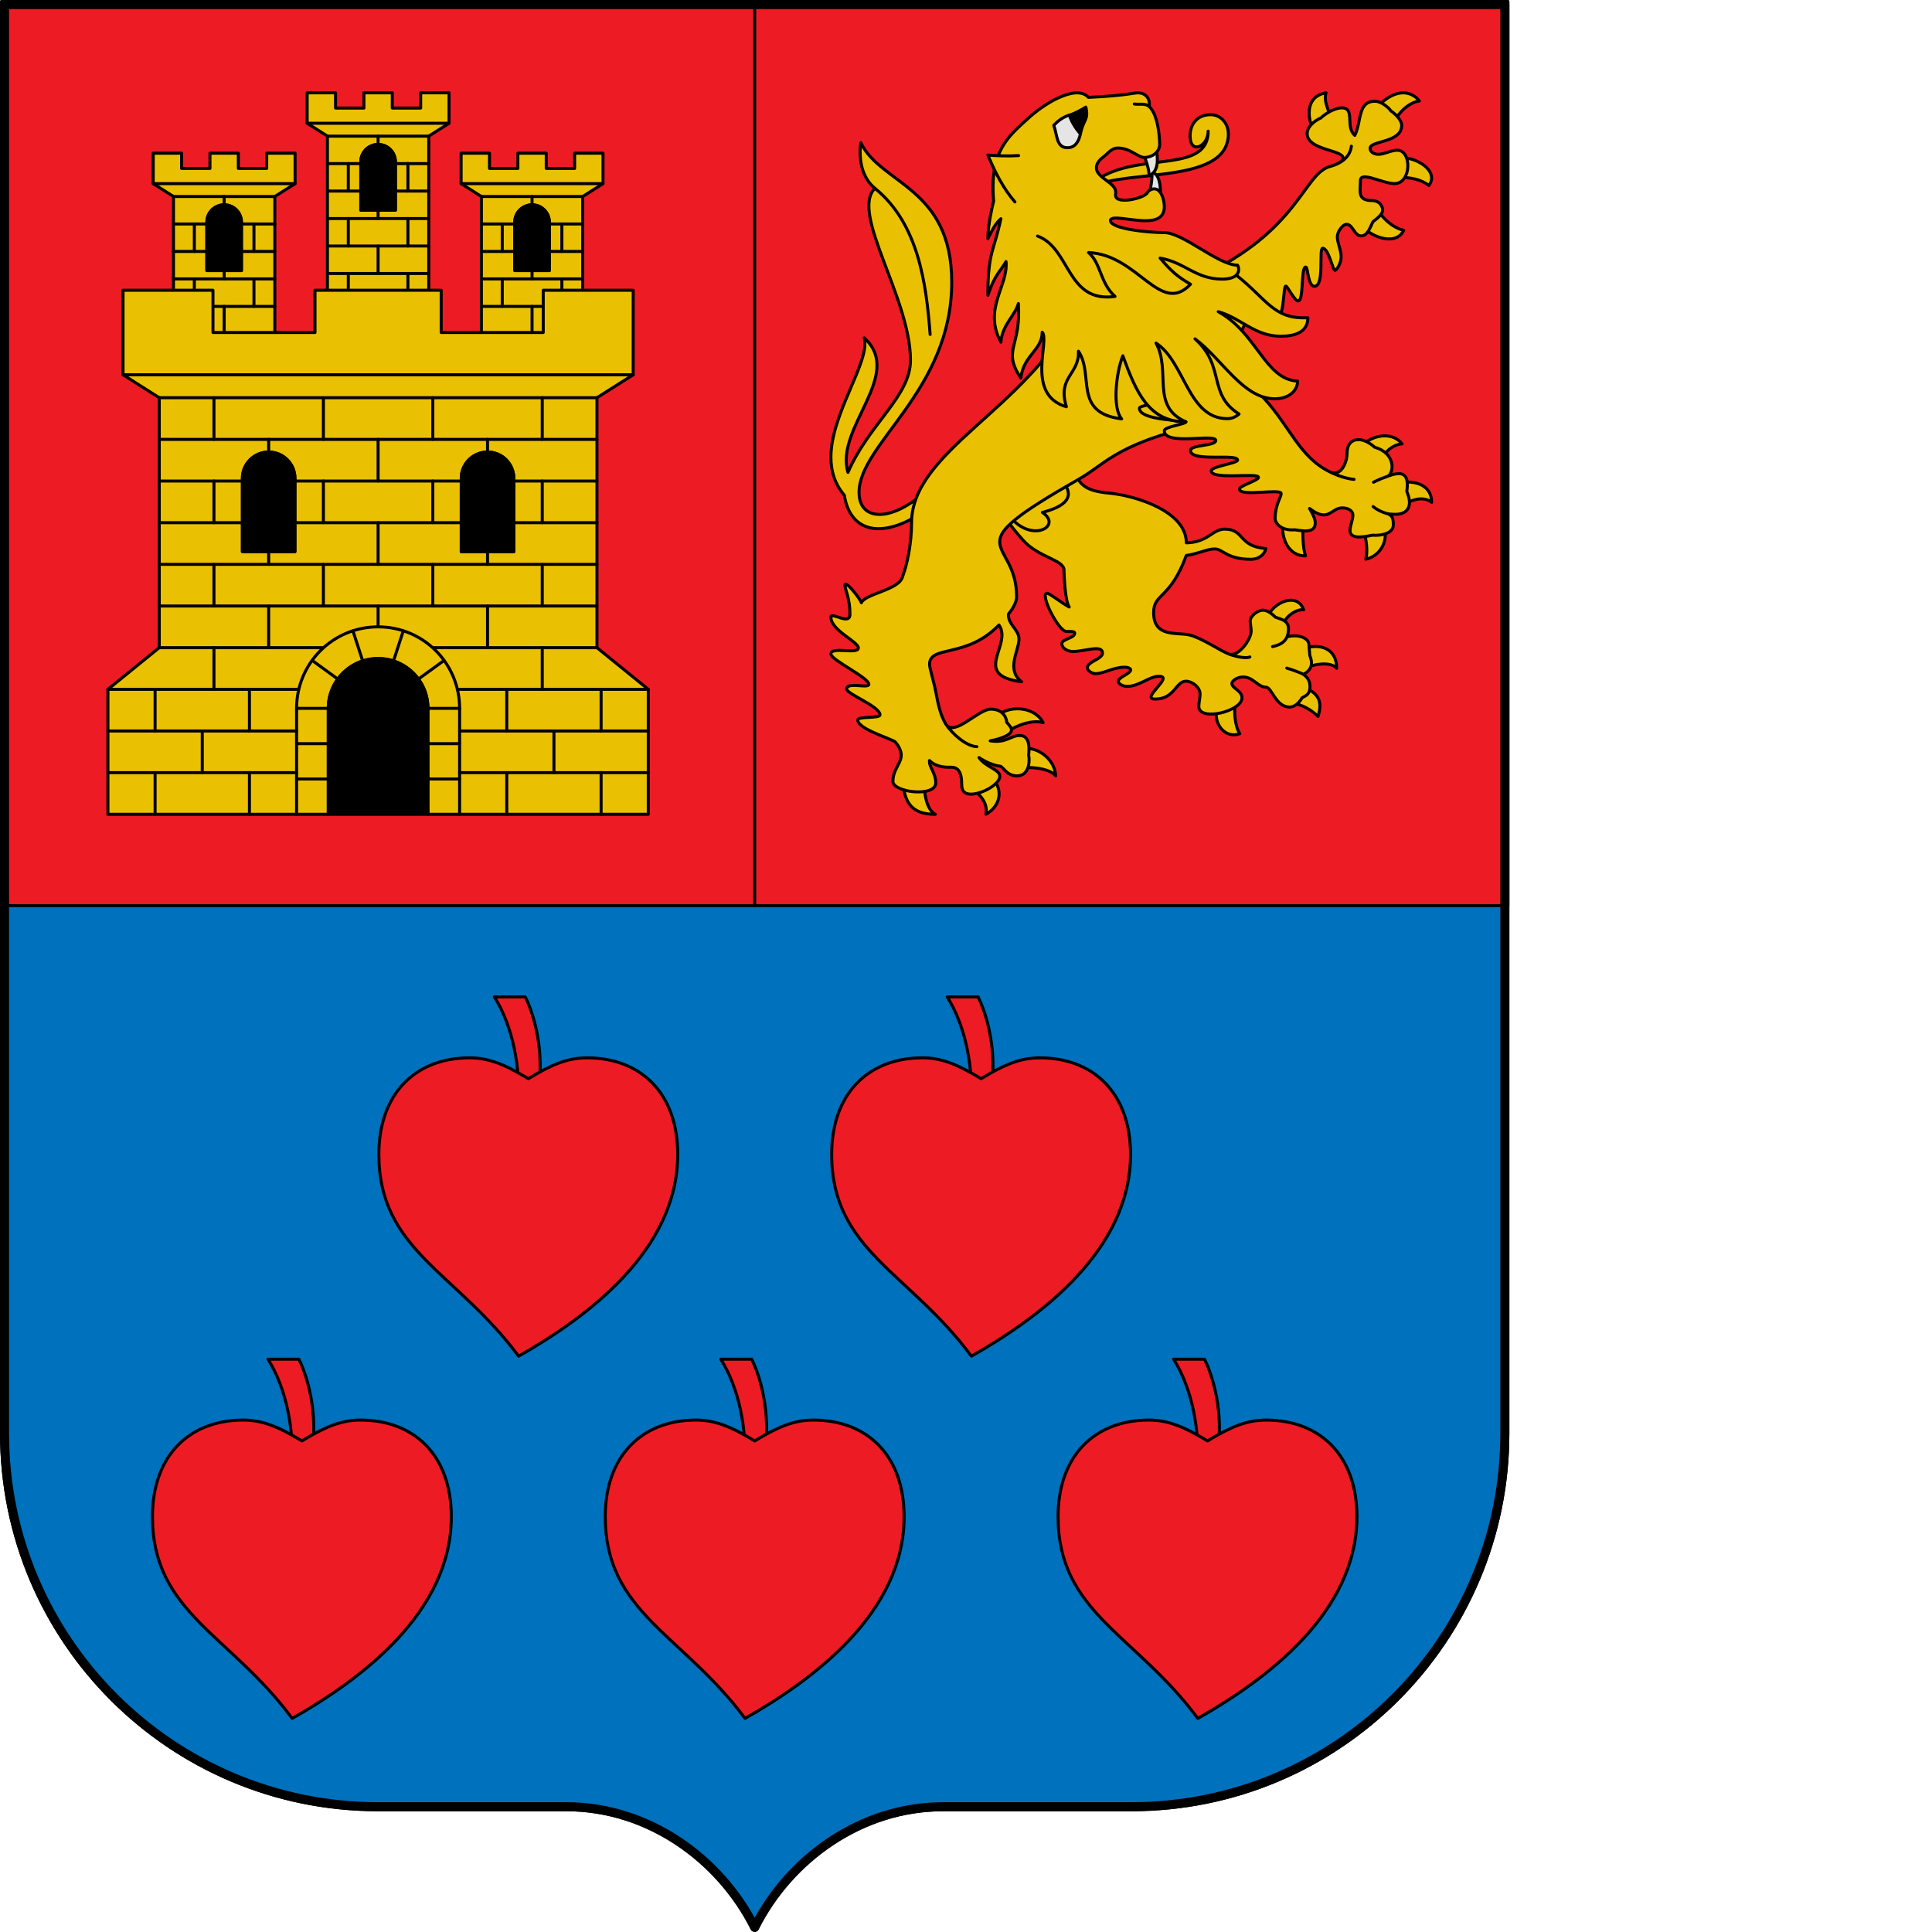 <?xml version="1.0" encoding="UTF-8" standalone="no"?>
<svg
   viewBox="0 0 640 640"
   version="1.1"
   id="svg173"
   sodipodi:docname="armarria_Zestoa.svg"
   width="640"
   height="640"
   inkscape:version="1.3.2 (091e20ef0f, 2023-11-25)"
   xmlns:inkscape="http://www.inkscape.org/namespaces/inkscape"
   xmlns:sodipodi="http://sodipodi.sourceforge.net/DTD/sodipodi-0.dtd"
   xmlns="http://www.w3.org/2000/svg"
   xmlns:svg="http://www.w3.org/2000/svg">
  <defs
     id="defs173" />
  <sodipodi:namedview
     id="namedview173"
     pagecolor="#ffffff"
     bordercolor="#000000"
     borderopacity="0.25"
     inkscape:showpageshadow="2"
     inkscape:pageopacity="0.0"
     inkscape:pagecheckerboard="0"
     inkscape:deskcolor="#d1d1d1"
     inkscape:zoom="0.63359375"
     inkscape:cx="-70.234279"
     inkscape:cy="286.46116"
     inkscape:window-width="1920"
     inkscape:window-height="1008"
     inkscape:window-x="0"
     inkscape:window-y="0"
     inkscape:window-maximized="1"
     inkscape:current-layer="svg173" />
  <g
     stroke="#000000"
     stroke-linecap="round"
     stroke-linejoin="round"
     id="g3">
    <path
       d="m 0.5,0.5 v 474.25 c 0,68.898 55.852,124.75 124.75,124.75 h 62.375 c 27.289,0 50.92,17.163 62.375,40 11.455,-22.837 35.086,-40 62.375,-40 h 62.375 c 68.898,0 124.75,-55.852 124.75,-124.75 V 0.5 Z"
       fill="#0071bc"
       id="path1" />
    <path
       d="M 0.5,0.5 V 300 h 499 V 0.5 Z"
       fill="#ed1c24"
       id="path2" />
    <path
       d="M 250,0.5 V 300"
       fill="none"
       id="path3" />
  </g>
  <g
     stroke-linecap="round"
     stroke-linejoin="round"
     id="g173">
    <g
       stroke="#000000"
       id="g130">
      <path
         d="M 181.978,89.632 V 73.597 c 0,-3.18 -2.555,-5.741 -5.728,-5.741 -3.173,0 -5.728,2.56 -5.728,5.741 V 89.632 Z M 152.75,50.75 h 9.4 v 5.043 h 9.4 V 50.75 h 9.4 v 5.043 h 9.4 V 50.75 h 9.4 v 10.086 l -6.714,4.258 V 129.75 H 159.464 V 65.094 l -6.714,-4.258 z"
         fill="#eac102"
         fill-rule="evenodd"
         id="path4" />
      <path
         d="m 152.75,60.836 h 47"
         fill="none"
         id="path5" />
      <path
         d="m 159.464,65.094 h 33.572"
         fill="none"
         id="path6" />
      <path
         d="m 159.464,92.394 h 33.572"
         fill="none"
         id="path7" />
      <path
         d="m 159.464,101.494 h 33.572"
         fill="none"
         id="path8" />
      <path
         d="m 159.464,74.194 h 11.058"
         fill="none"
         id="path9" />
      <path
         d="m 186.125,74.194 v 9.1"
         fill="none"
         id="path10" />
      <path
         d="m 166.375,74.194 v 9.1"
         fill="none"
         id="path11" />
      <path
         d="m 176.25,65.094 v 2.762"
         fill="none"
         id="path12" />
      <path
         d="m 176.25,89.632 v 2.762"
         fill="none"
         id="path13" />
      <path
         d="m 186.125,92.394 v 9.1"
         fill="none"
         id="path14" />
      <path
         d="m 166.375,92.394 v 9.1"
         fill="none"
         id="path15" />
      <path
         d="m 181.978,74.194 h 11.058"
         fill="none"
         id="path16" />
      <path
         d="m 159.464,83.294 h 11.058"
         fill="none"
         id="path17" />
      <path
         d="m 181.978,83.294 h 11.058"
         fill="none"
         id="path18" />
      <path
         d="m 176.25,101.494 v 9.1"
         fill="none"
         id="path19" />
      <path
         d="m 159.464,110.594 h 33.572"
         fill="none"
         id="path20" />
      <path
         d="m 186.125,110.594 v 9.1"
         fill="none"
         id="path21" />
      <path
         d="m 166.375,110.594 v 9.1"
         fill="none"
         id="path22" />
      <path
         d="M 181.978,89.632 V 73.597 c 0,-3.18 -2.555,-5.741 -5.728,-5.741 -3.173,0 -5.728,2.56 -5.728,5.741 v 16.035 z"
         fill-rule="evenodd"
         id="path23" />
      <path
         d="M 79.978,89.632 V 73.597 c 0,-3.18 -2.555,-5.741 -5.728,-5.741 -3.173,0 -5.728,2.56 -5.728,5.741 V 89.632 Z M 50.75,50.75 h 9.4 v 5.043 h 9.4 V 50.75 h 9.4 v 5.043 h 9.4 V 50.75 h 9.4 v 10.086 l -6.714,4.258 V 129.75 H 57.464 V 65.094 L 50.75,60.836 Z"
         fill="#eac102"
         fill-rule="evenodd"
         id="path24" />
      <path
         d="m 50.75,60.836 h 47"
         fill="none"
         id="path25" />
      <path
         d="M 57.464,65.094 H 91.036"
         fill="none"
         id="path26" />
      <path
         d="M 57.464,92.394 H 91.036"
         fill="none"
         id="path27" />
      <path
         d="M 57.464,101.494 H 91.036"
         fill="none"
         id="path28" />
      <path
         d="M 57.464,74.194 H 68.522"
         fill="none"
         id="path29" />
      <path
         d="m 84.125,74.194 v 9.1"
         fill="none"
         id="path30" />
      <path
         d="m 64.375,74.194 v 9.1"
         fill="none"
         id="path31" />
      <path
         d="m 74.25,65.094 v 2.762"
         fill="none"
         id="path32" />
      <path
         d="m 74.25,89.632 v 2.762"
         fill="none"
         id="path33" />
      <path
         d="m 84.125,92.394 v 9.1"
         fill="none"
         id="path34" />
      <path
         d="m 64.375,92.394 v 9.1"
         fill="none"
         id="path35" />
      <path
         d="M 79.978,74.194 H 91.036"
         fill="none"
         id="path36" />
      <path
         d="M 57.464,83.294 H 68.522"
         fill="none"
         id="path37" />
      <path
         d="M 79.978,83.294 H 91.036"
         fill="none"
         id="path38" />
      <path
         d="m 74.25,101.494 v 9.1"
         fill="none"
         id="path39" />
      <path
         d="M 57.464,110.594 H 91.036"
         fill="none"
         id="path40" />
      <path
         d="m 84.125,110.594 v 9.1"
         fill="none"
         id="path41" />
      <path
         d="m 64.375,110.594 v 9.1"
         fill="none"
         id="path42" />
      <path
         d="M 79.978,89.632 V 73.597 c 0,-3.18 -2.555,-5.741 -5.728,-5.741 -3.173,0 -5.728,2.56 -5.728,5.741 v 16.035 z"
         fill-rule="evenodd"
         id="path43" />
      <path
         d="M 130.978,69.632 V 53.597 c 0,-3.18 -2.555,-5.741 -5.728,-5.741 -3.173,0 -5.728,2.56 -5.728,5.741 V 69.632 Z M 101.75,30.75 h 9.4 v 5.043 h 9.4 V 30.75 h 9.4 v 5.043 h 9.4 V 30.75 h 9.4 v 10.086 l -6.714,4.258 V 109.75 H 108.464 V 45.094 l -6.714,-4.258 z"
         fill="#eac102"
         fill-rule="evenodd"
         id="path44" />
      <path
         d="m 101.75,40.836 h 47"
         fill="none"
         id="path45" />
      <path
         d="m 108.464,45.094 h 33.572"
         fill="none"
         id="path46" />
      <path
         d="m 108.464,72.394 h 33.572"
         fill="none"
         id="path47" />
      <path
         d="m 108.464,81.494 h 33.572"
         fill="none"
         id="path48" />
      <path
         d="m 108.464,54.194 h 11.058"
         fill="none"
         id="path49" />
      <path
         d="m 135.125,54.194 v 9.1"
         fill="none"
         id="path50" />
      <path
         d="m 115.375,54.194 v 9.1"
         fill="none"
         id="path51" />
      <path
         d="m 125.25,45.094 v 2.762"
         fill="none"
         id="path52" />
      <path
         d="m 125.25,69.632 v 2.762"
         fill="none"
         id="path53" />
      <path
         d="m 135.125,72.394 v 9.1"
         fill="none"
         id="path54" />
      <path
         d="m 115.375,72.394 v 9.1"
         fill="none"
         id="path55" />
      <path
         d="m 130.978,54.194 h 11.058"
         fill="none"
         id="path56" />
      <path
         d="m 108.464,63.294 h 11.058"
         fill="none"
         id="path57" />
      <path
         d="m 130.978,63.294 h 11.058"
         fill="none"
         id="path58" />
      <path
         d="m 125.25,81.494 v 9.1"
         fill="none"
         id="path59" />
      <path
         d="m 108.464,90.594 h 33.572"
         fill="none"
         id="path60" />
      <path
         d="m 135.125,90.594 v 9.1"
         fill="none"
         id="path61" />
      <path
         d="m 115.375,90.594 v 9.1"
         fill="none"
         id="path62" />
      <path
         d="M 130.978,69.632 V 53.597 c 0,-3.18 -2.555,-5.741 -5.728,-5.741 -3.173,0 -5.728,2.56 -5.728,5.741 v 16.035 z"
         fill-rule="evenodd"
         id="path63" />
      <path
         d="m 170.2,182.75 v -24.3 c 0,-4.82 -3.88,-8.7 -8.7,-8.7 -4.82,0 -8.7,3.88 -8.7,8.7 v 24.3 z m -72.5,0 v -24.3 c 0,-4.82 -3.88,-8.7 -8.7,-8.7 -4.82,0 -8.7,3.88 -8.7,8.7 v 24.3 z m 117.05,87 v -41.4 l -17,-13.8 v -82.8 l 12,-7.6 v -28 h -29.8 v 14 h -33.8 v -14 h -41.8 v 14 h -33.8 v -14 h -29.8 v 28 l 12,7.6 v 82.8 l -17,13.8 v 41.4 h 73 v -35.1 c 0,-9.141 7.359,-16.5 16.5,-16.5 9.141,0 16.5,7.359 16.5,16.5 v 35.1 z"
         fill="#eac102"
         fill-rule="evenodd"
         id="path64" />
      <path
         d="m 40.75,124.15 h 169"
         fill="none"
         id="path65" />
      <path
         d="m 51.375,255.95 v 13.8"
         fill="none"
         id="path66" />
      <path
         d="m 97.7,159.35 h 55.1"
         fill="none"
         id="path67" />
      <path
         d="m 35.75,242.15 h 62.5"
         fill="none"
         id="path68" />
      <path
         d="m 152.25,255.95 h 62.5"
         fill="none"
         id="path69" />
      <path
         d="m 67,242.15 v 13.8"
         fill="none"
         id="path70" />
      <path
         d="m 51.375,228.35 v 13.8"
         fill="none"
         id="path71" />
      <path
         d="m 82.625,228.35 v 13.8"
         fill="none"
         id="path72" />
      <path
         d="m 82.625,255.95 v 13.8"
         fill="none"
         id="path73" />
      <path
         d="M 152.8,173.15 H 97.7"
         fill="none"
         id="path74" />
      <path
         d="m 197.75,186.95 h -145"
         fill="none"
         id="path75" />
      <path
         d="m 197.75,200.75 h -145"
         fill="none"
         id="path76" />
      <path
         d="m 125.25,145.55 v 13.8"
         fill="none"
         id="path77" />
      <path
         d="m 161.5,182.75 v 4.2"
         fill="none"
         id="path78" />
      <path
         d="m 125.25,173.15 v 13.8"
         fill="none"
         id="path79" />
      <path
         d="m 89,182.75 v 4.2"
         fill="none"
         id="path80" />
      <path
         d="m 70.875,131.75 v 13.8"
         fill="none"
         id="path81" />
      <path
         d="m 179.625,131.75 v 13.8"
         fill="none"
         id="path82" />
      <path
         d="m 107.125,131.75 v 13.8"
         fill="none"
         id="path83" />
      <path
         d="m 143.375,131.75 v 13.8"
         fill="none"
         id="path84" />
      <path
         d="m 125.25,200.75 v 6.9"
         fill="none"
         id="path85" />
      <path
         d="m 199.125,255.95 v 13.8"
         fill="none"
         id="path86" />
      <path
         d="m 183.5,242.15 v 13.8"
         fill="none"
         id="path87" />
      <path
         d="m 199.125,228.35 v 13.8"
         fill="none"
         id="path88" />
      <path
         d="m 167.875,228.35 v 13.8"
         fill="none"
         id="path89" />
      <path
         d="m 167.875,255.95 v 13.8"
         fill="none"
         id="path90" />
      <path
         d="M 106.95,214.55 H 52.75"
         fill="none"
         id="path91" />
      <path
         d="m 35.75,228.35 h 63.1"
         fill="none"
         id="path92" />
      <path
         d="m 152.25,242.15 h 62.5"
         fill="none"
         id="path93" />
      <path
         d="m 35.75,255.95 h 62.5"
         fill="none"
         id="path94" />
      <path
         d="m 143.55,214.55 h 54.2"
         fill="none"
         id="path95" />
      <path
         d="m 214.75,228.35 h -63.1"
         fill="none"
         id="path96" />
      <path
         d="m 98.25,258.05 h 10.5"
         fill="none"
         id="path97" />
      <path
         d="m 98.25,234.65 h 10.5"
         fill="none"
         id="path98" />
      <path
         d="m 141.75,234.65 h 10.5"
         fill="none"
         id="path99" />
      <path
         d="m 103.406,218.78 8.495,6.172"
         fill="none"
         id="path100" />
      <path
         d="m 116.906,208.971 3.245,9.986"
         fill="none"
         id="path101" />
      <path
         d="m 147.094,218.78 -8.495,6.172"
         fill="none"
         id="path102" />
      <path
         d="m 133.594,208.971 -3.245,9.986"
         fill="none"
         id="path103" />
      <path
         d="m 98.25,246.35 h 10.5"
         fill="none"
         id="path104" />
      <path
         d="m 141.75,246.35 h 10.5"
         fill="none"
         id="path105" />
      <path
         d="m 141.75,258.05 h 10.5"
         fill="none"
         id="path106" />
      <path
         d="m 98.25,269.75 v -35.1 c 0,-14.958 12.042,-27 27,-27 14.958,0 27,12.042 27,27 v 35.1"
         fill="none"
         id="path107" />
      <path
         d="m 52.75,131.75 h 145"
         fill="none"
         id="path108" />
      <path
         d="m 52.75,145.55 h 145"
         fill="none"
         id="path109" />
      <path
         d="m 70.875,159.35 v 13.8"
         fill="none"
         id="path110" />
      <path
         d="m 179.625,159.35 v 13.8"
         fill="none"
         id="path111" />
      <path
         d="m 107.125,159.35 v 13.8"
         fill="none"
         id="path112" />
      <path
         d="m 143.375,159.35 v 13.8"
         fill="none"
         id="path113" />
      <path
         d="m 161.5,145.55 v 4.2"
         fill="none"
         id="path114" />
      <path
         d="m 89,145.55 v 4.2"
         fill="none"
         id="path115" />
      <path
         d="m 70.875,186.95 v 13.8"
         fill="none"
         id="path116" />
      <path
         d="m 179.625,186.95 v 13.8"
         fill="none"
         id="path117" />
      <path
         d="m 107.125,186.95 v 13.8"
         fill="none"
         id="path118" />
      <path
         d="m 143.375,186.95 v 13.8"
         fill="none"
         id="path119" />
      <path
         d="m 161.5,200.75 v 13.8"
         fill="none"
         id="path120" />
      <path
         d="m 89,200.75 v 13.8"
         fill="none"
         id="path121" />
      <path
         d="m 70.875,214.55 v 13.8"
         fill="none"
         id="path122" />
      <path
         d="m 179.625,214.55 v 13.8"
         fill="none"
         id="path123" />
      <path
         d="M 52.75,159.35 H 80.3"
         fill="none"
         id="path124" />
      <path
         d="M 80.3,173.15 H 52.75"
         fill="none"
         id="path125" />
      <path
         d="m 170.2,159.35 h 27.55"
         fill="none"
         id="path126" />
      <path
         d="M 197.75,173.15 H 170.2"
         fill="none"
         id="path127" />
      <path
         d="m 108.75,234.65 c 0,-9.141 7.359,-16.5 16.5,-16.5 9.141,0 16.5,7.359 16.5,16.5 v 35.1 h -33 z"
         fill-rule="evenodd"
         id="path128" />
      <path
         d="m 97.7,182.75 v -24.3 c 0,-4.82 -3.88,-8.7 -8.7,-8.7 -4.82,0 -8.7,3.88 -8.7,8.7 v 24.3 z"
         fill-rule="evenodd"
         id="path129" />
      <path
         d="m 170.2,182.75 v -24.3 c 0,-4.82 -3.88,-8.7 -8.7,-8.7 -4.82,0 -8.7,3.88 -8.7,8.7 v 24.3 z"
         fill-rule="evenodd"
         id="path130" />
    </g>
    <g
       id="g162">
      <path
         d="m 439.277,30.75 c -1.147,3.14 1.989,8.02 2.114,9.5 l -4.758,5.4 c -3.07,-3.415 -5.685,-13.519 2.644,-14.9 z"
         fill="#eac102"
         stroke="#000000"
         id="path131" />
      <path
         d="m 470.176,33.45 c -3.604,0.418 -8.344,4.841 -8.726,8.9 l -6.183,-5.2 c 1.369,-2.748 5.481,-6.4 9.616,-6.4 1.858,0 3.952,0.895 5.293,2.7 z"
         fill="#eac102"
         stroke="#000000"
         id="path132" />
      <path
         d="m 473.35,61.426 c -2.724,-2.022 -5.85,-2.676 -10.4,-2.692 l 1.4,-6.4 c 3.475,-0.332 9.9,2.632 9.9,6.653 0,0.781 -0.3,1.599 -0.9,2.439 z"
         fill="#eac102"
         stroke="#000000"
         id="path133" />
      <path
         d="m 464.988,76.328 c -3.546,-0.997 -6.025,-3.117 -8.681,-6.673 l -5.399,4.712 c 2.026,3.479 11.218,7.721 14.081,1.961 z"
         fill="#eac102"
         stroke="#000000"
         id="path134" />
      <path
         d="m 397.557,91.69 c 33.005,-15.376 34.156,-34.173 43.11,-36.573 4.165,-1.116 6.613,-3.476 6.992,-6.691 -0.376,3.205 -2.831,5.576 -6.992,6.691 1.682,-0.451 4.252,-1.551 4.252,-2.735 0,-2.811 -11.905,-2.572 -11.905,-8.143 0,-2.812 3.765,-4.945 4.537,-5.142 0.678,-0.776 4.123,-3.364 6.961,-3.364 4.529,0 1.014,6.351 4.291,9.109 2.316,-4.754 0.853,-11.303 6.705,-11.303 1.867,0 4.309,1.831 5.242,3.211 1.161,0.722 3.583,2.922 3.583,4.774 0,5.869 -10.466,4.993 -10.466,7.582 0,1.485 1.611,2.011 2.759,2.011 1.928,0 4.243,-1.363 6.231,-1.363 4.864,0 4.786,11.068 -0.944,11.068 -3.885,0 -11.247,-4.246 -11.247,-1.02 0,3.401 -1.158,6.637 3.752,6.637 2.794,0 3.61,2.186 3.61,3.151 0,1.565 -2.228,3.016 -3.17,3.829 -0.693,1.037 -1.622,4.736 -3.943,4.736 -2.305,0 -2.735,-3.836 -4.843,-3.836 -1.399,0 -3.07,2.58 -3.07,4.085 0,2.073 1.264,4.393 1.264,6.654 0,2.13 -1.451,4.493 -2.064,4.493 -0.689,0 -2.115,-7.312 -4.032,-7.312 -1.396,0 0.703,12.599 -2.733,12.599 -2.235,0 -2.11,-6.382 -2.894,-6.382 -1.686,0 -0.574,11.246 -2.511,11.246 -1.191,0 -3.571,-4.939 -4.068,-4.939 -0.926,0 -0.498,10.044 -2.693,10.044 -1.209,0 -2.813,-4.043 -3.68,-4.043 -1.902,0 1.138,8.457 -1.182,8.457 -1.224,0 -3.894,-4.168 -4.633,-4.168 -0.344,0 -2.852,5.285 -4.159,8.046 l -12.06,-6.685 z"
         fill="#eac102"
         stroke="#000007"
         id="path135" />
      <path
         d="m 406.91,44.337 c 0,-3.383 -2.419,-6.343 -5.925,-6.343 -4.087,0 -6.747,2.796 -6.747,7.046 0,6.343 5.975,3.462 5.975,-1.594 0,15.92 -28.567,4.658 -40.922,19.947 8.904,-8.316 47.62,-1.007 47.62,-19.056 z"
         fill="#eac102"
         stroke="#000000"
         id="path136" />
      <path
         d="m 333.479,242.55 -3.226,-5.132 c 2.937,-3.597 12.091,-3.987 15.306,1.963 -4.907,-1.357 -11.282,2.406 -12.08,3.169 z"
         fill="#eac102"
         stroke="#000000"
         id="path137" />
      <path
         d="m 338.989,254.267 -0.108,-6.188 c 3.896,-1.001 10.504,2.775 10.824,8.942 -2.214,-2.897 -9.772,-2.871 -10.716,-2.754 z"
         fill="#eac102"
         stroke="#000000"
         id="path138" />
      <path
         d="m 326.621,269.75 c 0.782,-4.427 -3.052,-7.253 -4.44,-8.392 l 6.324,-3.686 c 3.326,2.848 3.826,8.744 -1.884,12.078 z"
         fill="#eac102"
         stroke="#000000"
         id="path139" />
      <path
         d="m 309.836,269.75 c -3.68,-1.888 -3.797,-9.952 -3.634,-11.251 l -7.168,-0.539 c 0.329,8.699 3.67,11.79 10.802,11.79 z"
         fill="#eac102"
         stroke="#000000"
         id="path140" />
      <path
         d="m 425.152,206.741 -5.029,-2.633 c 1.503,-4.362 9.573,-8.226 11.733,-2.087 -2.578,-0.396 -6.222,2.513 -6.705,4.72 z"
         fill="#eac102"
         stroke="#000000"
         id="path141" />
      <path
         d="m 442.779,221.406 c -1.968,-2.499 -7.86,-1.154 -8.957,-0.59 l -1.381,-6.064 c 4.558,-1.623 10.44,-0.08 10.338,6.654 z"
         fill="#eac102"
         stroke="#000000"
         id="path142" />
      <path
         d="m 428.309,232.946 4.149,-5.159 c 4.226,2.12 5.748,4.406 4.161,9.557 -2.397,-2.407 -5.69,-4.03 -8.311,-4.399 z"
         fill="#eac102"
         stroke="#000000"
         id="path143" />
      <path
         d="m 409.331,232.962 -6.245,2.146 c -1.141,4.466 2.633,9.743 7.636,7.95 -1.735,-2.544 -2.068,-8.114 -1.391,-10.096 z"
         fill="#eac102"
         stroke="#000000"
         id="path144" />
      <path
         d="m 355.441,149.742 c 0,10.875 3.801,12.838 12.073,13.622 8.272,0.784 25.476,5.849 25.476,16.457 7.176,-0.158 8.663,-4.54 12.665,-4.54 6.752,0 4.363,5.678 13.661,6.432 -0.443,2.208 -2.562,3.561 -4.872,3.561 -8.129,0 -9.342,-3.424 -12.024,-3.424 -2.634,0 -5.594,1.655 -9.445,2.157 -5.321,14.559 -10.818,12.445 -10.818,18.908 0,8.517 7.967,6.396 12.04,7.467 4.073,1.071 9.855,5.103 12.825,6.251 2.387,0.923 5.786,1.586 7.013,0.988 -1.224,0.601 -4.617,-0.072 -7.013,-0.988 3.152,1.239 7.434,-4.853 7.434,-7.532 0,-1.394 -0.317,-2.4 -0.317,-3.336 0,-1.685 2.417,-3.629 4.239,-3.629 1.783,0 3.536,1.751 4.135,2.325 1.56,0.629 4.316,0.951 4.316,3.762 0,1.123 -0.184,2.025 -0.495,2.76 -0.829,1.96 -2.63,2.721 -4.788,3.209 2.122,-0.472 3.957,-1.26 4.788,-3.209 3.389,-1.018 7.285,0.198 7.285,2.68 0,0.73 0.204,2.237 0.28,3.54 1.029,2.474 0.8,4.581 -2.132,6.217 -0.967,-0.62 -3.805,-1.567 -5.512,-2.104 1.699,0.531 4.546,1.486 5.512,2.104 1.538,0.983 2.18,2.427 2.18,3.885 0,2.478 -0.955,3 -2.611,3.842 -0.346,0.57 -1.82,3.067 -4.157,3.067 -4.639,0 -5.844,-6.573 -7.83,-6.573 -2.682,0 -4.148,-3.376 -7.564,-3.376 -1.858,0 -3.711,1.173 -3.711,2.176 0,1.56 3.351,2.337 3.351,4.727 0,4.499 -14.296,7.939 -14.296,2.856 0,-1.398 0.415,-2.953 0.415,-4.097 0,-2.321 -2.714,-4.267 -4.654,-4.267 -3.465,0 -3.716,5.919 -10.254,5.919 -5.079,0 6.445,-7.551 1.321,-7.551 -3.279,0 -6.578,3.344 -10.557,3.344 -1.606,0 -2.942,-0.881 -2.942,-1.698 0,-1.329 4.086,-2.517 4.086,-3.768 0,-0.39 -0.75,-0.883 -1.958,-0.883 -3.894,0 -6.82,2.129 -9.687,2.129 -1.062,0 -2.687,-0.892 -2.687,-1.97 0,-2.037 5.008,-2.833 5.008,-4.846 0,-2.907 -5.878,-0.522 -9.798,-0.522 -1.95,0 -3.674,-1.196 -3.674,-2.555 0,-1.648 4.272,-1.801 4.272,-3.538 0,-0.635 -1.533,-0.533 -2.74,-0.533 -2.659,0 -9.017,-12.654 -6.396,-12.654 0.821,0 4.771,3.219 7.307,4.543 -1.479,-2.06 -1.727,-11.557 -1.727,-12.221 0,-3.421 -8.424,-4.194 -13.46,-9.803 -5.037,-5.609 -7.214,-8.953 -8.99,-15.137 z"
         fill="#eac102"
         stroke="#000000"
         id="path145" />
      <path
         d="m 334.575,171.174 c 7.254,8.926 17.506,3.076 10.73,-1.421 10.436,-2.724 9.473,-6.716 6.914,-10.099 z"
         fill="none"
         stroke="#000000"
         id="path146" />
      <path
         d="m 307.136,162.267 c -11.601,10.904 -22.565,10.536 -22.565,0.855 0,-16.159 30.7,-33.693 30.7,-69.625 0,-31.498 -23.532,-32.41 -30.122,-46.218 -0.759,5.556 0.365,11.572 4.684,15.108 -8.299,8.177 11.773,36.26 11.773,56.949 0,11.988 -13.73,21.018 -20.707,37.155 -4.429,-14.861 18.808,-32.33 5.399,-44.553 2.026,7.94 -11.048,24.902 -11.048,39.526 0,4.502 1.215,8.805 4.456,12.594 1.819,12.08 12.612,15.797 29.071,3.498 z"
         fill="#eac102"
         stroke="#000000"
         id="path147" />
      <path
         d="m 289.833,62.388 c 14.337,11.624 16.998,31.363 18.288,48.409"
         fill="none"
         stroke="#000000"
         id="path148" />
      <path
         d="m 403.193,139.51 c -32.932,6.662 -36.239,13.759 -45.611,19.098 -20.951,11.934 -26.405,16.678 -26.405,20.868 0,4.366 5.6,7.926 5.6,18.242 0,1.776 -1.3,3.989 -2.692,5.671 -0.304,3.509 3.47,5.016 3.47,8.367 0,3.712 -4.41,10.079 0.874,14.093 -16.892,-2.161 -2.875,-12.234 -7.513,-18.816 -10.742,11.182 -22.989,6.541 -22.989,13.064 0,1.29 1.47,5.842 2.121,9.37 0.651,3.528 1.504,7.58 3.271,10.411 2.171,3.271 6.788,7.366 10.286,7.462 -3.513,-0.092 -8.118,-4.194 -10.286,-7.462 2.817,4.355 10.677,-4.967 14.922,-4.967 3.034,0 4.994,1.712 5.257,4.383 0.714,0.78 1.565,1.696 1.565,2.549 0,1.812 -4.468,3.122 -7.047,3.565 5.406,0.851 6.625,-1.757 9.78,-1.757 3.677,0 3.086,4.832 2.964,6.615 0.241,0.69 0.749,6.753 -3.926,6.753 -3.423,0 -4.627,-3.227 -5.612,-3.227 -1.031,0 -4.463,-1.097 -6.907,-2.835 2.026,3.094 6.893,3.921 6.893,6.181 0,2.656 -5.863,5.934 -9.571,5.934 -2.233,0 -3.057,-1.155 -3.057,-3.134 0,-4.411 -1.338,-5.786 -3.507,-5.786 -1.008,0 -4.72,0.266 -7.17,-2.216 -0.223,2.115 2.078,4.088 2.078,7.392 0,4.866 -14.194,3.187 -14.194,-0.485 0,-5.622 5.543,-7.076 0.912,-12.943 -0.858,-1.087 -12.556,-4.286 -12.556,-7.403 0,-1.297 7.365,-0.436 7.365,-1.684 0,-2.828 -11.038,-6.896 -11.038,-8.565 0,-2.501 7.338,-0.019 7.338,-1.568 0,-2.236 -12.556,-8.053 -12.556,-10.013 0,-2.693 9.084,0.286 9.084,-2.034 0,-2.088 -9.084,-5.819 -9.084,-10.15 0,-2.044 6.304,2.905 6.304,-0.986 0,-5.435 -1.642,-8.112 -1.642,-9.63 0,-1.899 4.976,4.358 5.427,5.79 1.308,-2.957 11.865,-4.131 13.486,-8.203 1.621,-4.072 3.136,-11.196 3.136,-18.227 0,-23.687 37.834,-37.595 53.844,-69.354 z"
         fill="#eac102"
         stroke="#000000"
         id="path149" />
      <path
         d="m 464.433,147.037 c -3.482,0.2 -6.236,3.573 -6.796,4.934 l -6.599,-4.12 c 2.502,-3.189 9.749,-5.504 13.396,-0.814 z"
         fill="#eac102"
         stroke="#000000"
         id="path150" />
      <path
         d="m 474.25,166.412 c -2.765,-2.216 -6.742,-0.733 -8.322,0.365 l -1.756,-6.888 c 4.104,-0.759 10.078,0.492 10.078,6.523 z"
         fill="#eac102"
         stroke="#000000"
         id="path151" />
      <path
         d="m 458.495,174.987 c 1.562,4.691 -1.857,9.477 -6.072,10.236 0.86,-2.775 -0.059,-7.554 -0.597,-9.143 z"
         fill="#eac102"
         stroke="#000000"
         id="path152" />
      <path
         d="m 432.462,184.138 c -0.798,-2.201 -1.095,-7.69 -0.702,-10.037 l -6.696,-1.708 c -0.975,6.253 2.018,11.864 7.398,11.745 z"
         fill="#eac102"
         stroke="#000000"
         id="path153" />
      <path
         d="m 375.704,107.942 21.549,-8.009 c 9.113,20.405 12.865,22.717 21.502,32.071 8.637,9.354 11.66,19.383 21.817,24.334 2.92,1.423 5.623,2.233 7.969,2.473 -2.342,-0.239 -5.046,-1.09 -7.969,-2.473 3.647,1.742 5.656,-3.156 5.656,-6.199 0,-2.866 1.425,-4.506 3.802,-4.506 2.59,0 4.956,2.197 5.366,2.538 7.229,2.035 6.366,8.812 4.213,9.621 -1.083,0.407 -2.715,0.964 -4.62,1.949 1.9,-0.983 3.54,-1.541 4.62,-1.949 4.604,-1.739 7.319,-1.364 6.41,4.998 1.883,4.349 0.814,7.589 -3.835,7.589 -0.965,0 -1.905,-0.046 -2.791,-0.278 -1.327,-0.347 -3.073,-1.077 -4.532,-2.298 1.448,1.2 3.199,1.944 4.532,2.298 2.017,0.535 2.16,2.071 2.16,3.773 0,3.292 -5.201,3.61 -6.909,3.409 -3.683,0.797 -7.433,1.226 -7.433,-1.552 0,-1.587 0.944,-3.435 0.944,-5.062 0,-1.64 -1.803,-2.426 -3.524,-2.426 -3.764,0 -4.487,5.126 -10.823,0.191 0.82,1.466 1.891,3.249 1.891,4.813 0,3.786 -4.971,2.434 -6.779,2.257 -4.298,0.369 -6.514,-1.971 -6.514,-3.793 0,-4.491 1.991,-7.024 1.991,-8.196 0,-1.821 -13.812,1.207 -13.812,-1.53 0,-1.043 6.31,-2.865 6.31,-3.852 0,-1.688 -15.662,0.976 -15.662,-2.167 0,-1.491 8.738,-2.491 8.738,-3.564 0,-2.251 -15.601,0.764 -15.601,-3.154 0,-2.01 8.369,-1.42 8.369,-3.34 0,-2.404 -17.045,1.903 -17.045,-3.223 0,-1.369 7.154,-2.154 7.154,-2.935 0,-0.555 -15.401,-0.356 -15.401,-4.516 0,-0.956 4.827,-0.919 5.506,-2.555 z"
         fill="#eac102"
         stroke="#000000"
         id="path154" />
      <path
         d="m 381.563,57.188 c 3.4,0.186 2.964,8.076 2.697,9.551 h -4.348 c 0.669,-1.65 1.966,-6.806 1.651,-9.551 z"
         fill="#e5e5e5"
         stroke="#000000"
         id="path155" />
      <path
         d="m 382.843,48.354 c 0.893,4.399 1.037,8.457 -2.208,9.843 0.096,-1.659 -0.887,-5.52 -2.631,-8.332 z"
         fill="#e5e5e5"
         stroke="#000000"
         id="path156" />
      <path
         d="m 360.55,32.25 c 12.233,-0.561 14.979,-1.5 16.4,-1.5 2.857,0 4.184,2.37 3.7,4.5 2.878,2.602 3.5,9.801 3.5,12.6 0,2.699 -2.719,4.317 -5.042,4.317 -2.24,0 -4.59,-3.131 -8.812,-3.131 -2.113,0 -3.267,1.793 -4.451,2.673 -1.184,0.88 -2.653,2.173 -2.653,3.873 0,3.359 6.409,4.916 6.409,8.054 0,0.336 -0.051,0.741 -0.051,1.115 0,3.087 9.6,1 10.6,-1 0.3,-0.6 1.244,-1.185 2.258,-1.185 2.241,0 3.287,3.691 3.287,5.912 0,3.75 -2.874,4.642 -6.208,4.642 -4.975,0 -11.622,-1.951 -11.622,-0.048 0,2.729 12.302,3.978 17.786,3.978 6.244,0 17.854,10.759 24.3,10.8 0.625,1.059 0.468,2.469 -0.4,3.3 l 10e-5,3e-4 c 10.255,8.124 12.372,14.697 23.7,14.1 0,4.889 -4.437,6.13 -8.999,6.13 -8.684,0 -13.141,-6.041 -20.701,-8.13 12.937,7.086 15.422,22.446 26.3,23 0,3.018 -2.685,5.853 -7.54,5.853 -10.566,0 -17.447,-13.219 -26.46,-19.853 10.177,9.133 4.093,18.273 14.6,24.9 -1.195,1.031 -2.457,1.536 -3.877,1.536 -13.076,0 -13.992,-18.747 -23.623,-25.036 5.102,9.379 -1.9,20.949 9.9,26.1 -12.314,0 -16.477,-9.777 -20.9,-21.9 -2.293,5.835 -3.486,17.373 -0.4,20.9 -16.2,-1.956 -9.002,-14.479 -14.3,-22.4 0.324,7.791 -7.067,8.371 -4,18.4 -13.683,-3.955 -5.369,-21.901 -8,-24.7 -0.067,6.002 -6.17,7.531 -7.1,15.2 -6.262,-9.601 0.169,-10.114 -0.8,-24.7 -1.055,3.914 -5.348,7.052 -5.8,12.8 -5.981,-11.131 2.508,-18.625 1.7,-26.7 -1.71,3.082 -3.764,4.295 -6,11.2 0,-14.494 1.979,-14.437 4.3,-25.4 -2.11,1.926 -2.828,3.806 -4.3,6.6 0,-4.554 1.441,-10.604 1.9,-12.4 0,0 -0.2,-2.041 -0.2,-4.8 0,-12.737 5.9,-17.4 11.6,-22.6 5.7,-5.2 12.246,-8.498 16.207,-8.498 1.544,0 2.859,0.458 3.793,1.498 z"
         fill="#eac102"
         stroke="#000000"
         id="path157" />
      <path
         d="m 380.65,35.25 c -1.3,-1.144 -3.341,-0.536 -4.9,-0.8"
         fill="none"
         stroke="#000000"
         id="path158" />
      <path
         d="m 337.432,51.545 c -3.43,0.183 -6.751,0.101 -10.182,-0.171 2.501,6.06 5.297,11.285 8.961,15.525"
         fill="#eac102"
         stroke="#000000"
         id="path159" />
      <path
         d="m 409.55,91.15 c -0.855,0.819 -2.427,1.312 -4.688,1.312 -8.815,0 -12.309,-5.55 -20.564,-6.971 3.822,4.554 6.019,6.302 10.077,8.662 -10.039,10.604 -17.387,-9.866 -33.783,-10.484 4.243,3.67 3.708,9.964 8.771,14.529 -16.112,2.247 -14.607,-15.864 -25.66,-20.004"
         fill="none"
         stroke="#000000"
         id="path160" />
      <path
         d="m 354.238,38.14 c -2.174,0.643 -3.862,1.986 -5.161,3.377 1.193,3.319 0.827,7.417 4.524,7.417 2.611,0 3.797,-2.129 4.303,-4.608 z"
         fill="#e5e5e5"
         stroke="#000000"
         id="path161" />
      <path
         d="m 359.696,35.483 c -1.499,0.916 -3.578,2.101 -5.457,2.657 0.668,2.195 2.289,4.716 3.666,6.186 0.98,-4.808 2.797,-4.563 1.791,-8.843 z"
         stroke="#000000"
         id="path162" />
    </g>
    <g
       fill="#ed1c24"
       stroke="#000000"
       id="g172">
      <path
         d="M 96.675,485.6 C 97.406,473.807 94.988,460.138 88.774,450.25 h 10.241 c 4.59,9.43 6.601,23.838 3.299,35.35 z"
         id="path163" />
      <path
         d="m 119.46,470.42 c 17.744,0 30.04,11.68 30.04,32.002 0,31.768 -30.031,53.958 -52.713,66.828 C 76.166,541.382 50.5,534.189 50.5,502.422 c 0,-20.323 12.297,-32.002 30.04,-32.002 6.292,0 11.522,2.091 19.46,6.905 7.938,-4.814 13.168,-6.905 19.46,-6.905 z"
         id="path164" />
      <path
         d="m 396.675,485.6 c 0.732,-11.793 -1.687,-25.463 -7.9,-35.35 h 10.241 c 4.59,9.43 6.601,23.838 3.299,35.35 z"
         id="path165" />
      <path
         d="m 419.46,470.42 c 17.744,0 30.04,11.68 30.04,32.002 0,31.768 -30.031,53.958 -52.713,66.828 C 376.166,541.382 350.5,534.189 350.5,502.422 c 0,-20.323 12.297,-32.002 30.04,-32.002 6.292,0 11.522,2.091 19.46,6.905 7.938,-4.814 13.168,-6.905 19.46,-6.905 z"
         id="path166" />
      <path
         d="m 246.675,485.6 c 0.732,-11.793 -1.687,-25.463 -7.9,-35.35 h 10.241 c 4.59,9.43 6.601,23.838 3.299,35.35 z"
         id="path167" />
      <path
         d="m 269.46,470.42 c 17.744,0 30.04,11.68 30.04,32.002 0,31.768 -30.031,53.958 -52.713,66.828 C 226.166,541.382 200.5,534.189 200.5,502.422 c 0,-20.323 12.297,-32.002 30.04,-32.002 6.292,0 11.522,2.091 19.46,6.905 7.938,-4.814 13.168,-6.905 19.46,-6.905 z"
         id="path168" />
      <path
         d="m 171.675,365.6 c 0.732,-11.793 -1.687,-25.463 -7.9,-35.35 h 10.241 c 4.59,9.43 6.601,23.838 3.299,35.35 z"
         id="path169" />
      <path
         d="m 194.46,350.42 c 17.744,0 30.04,11.68 30.04,32.002 0,31.768 -30.031,53.958 -52.713,66.828 C 151.166,421.382 125.5,414.189 125.5,382.422 c 0,-20.323 12.297,-32.002 30.04,-32.002 6.292,0 11.522,2.091 19.46,6.905 7.938,-4.814 13.168,-6.905 19.46,-6.905 z"
         id="path170" />
      <path
         d="m 321.675,365.6 c 0.732,-11.793 -1.687,-25.463 -7.9,-35.35 h 10.241 c 4.59,9.43 6.601,23.838 3.299,35.35 z"
         id="path171" />
      <path
         d="m 344.46,350.42 c 17.744,0 30.04,11.68 30.04,32.002 0,31.768 -30.031,53.958 -52.713,66.828 C 301.166,421.382 275.5,414.189 275.5,382.422 c 0,-20.323 12.297,-32.002 30.04,-32.002 6.292,0 11.522,2.091 19.46,6.905 7.938,-4.814 13.168,-6.905 19.46,-6.905 z"
         id="path172" />
    </g>
  </g>
  <path
     d="m 1.5,1.5 v 473.25 c 0,68.35 55.4,123.75 123.75,123.75 h 62.375 c 27.18,0 50.966,17.254 62.375,40 11.409,-22.746 35.195,-40 62.375,-40 h 62.375 c 68.35,0 123.75,-55.4 123.75,-123.75 V 1.5 Z"
     fill="none"
     stroke="#000000"
     stroke-linecap="round"
     stroke-linejoin="round"
     stroke-width="3"
     id="path173" />
</svg>
